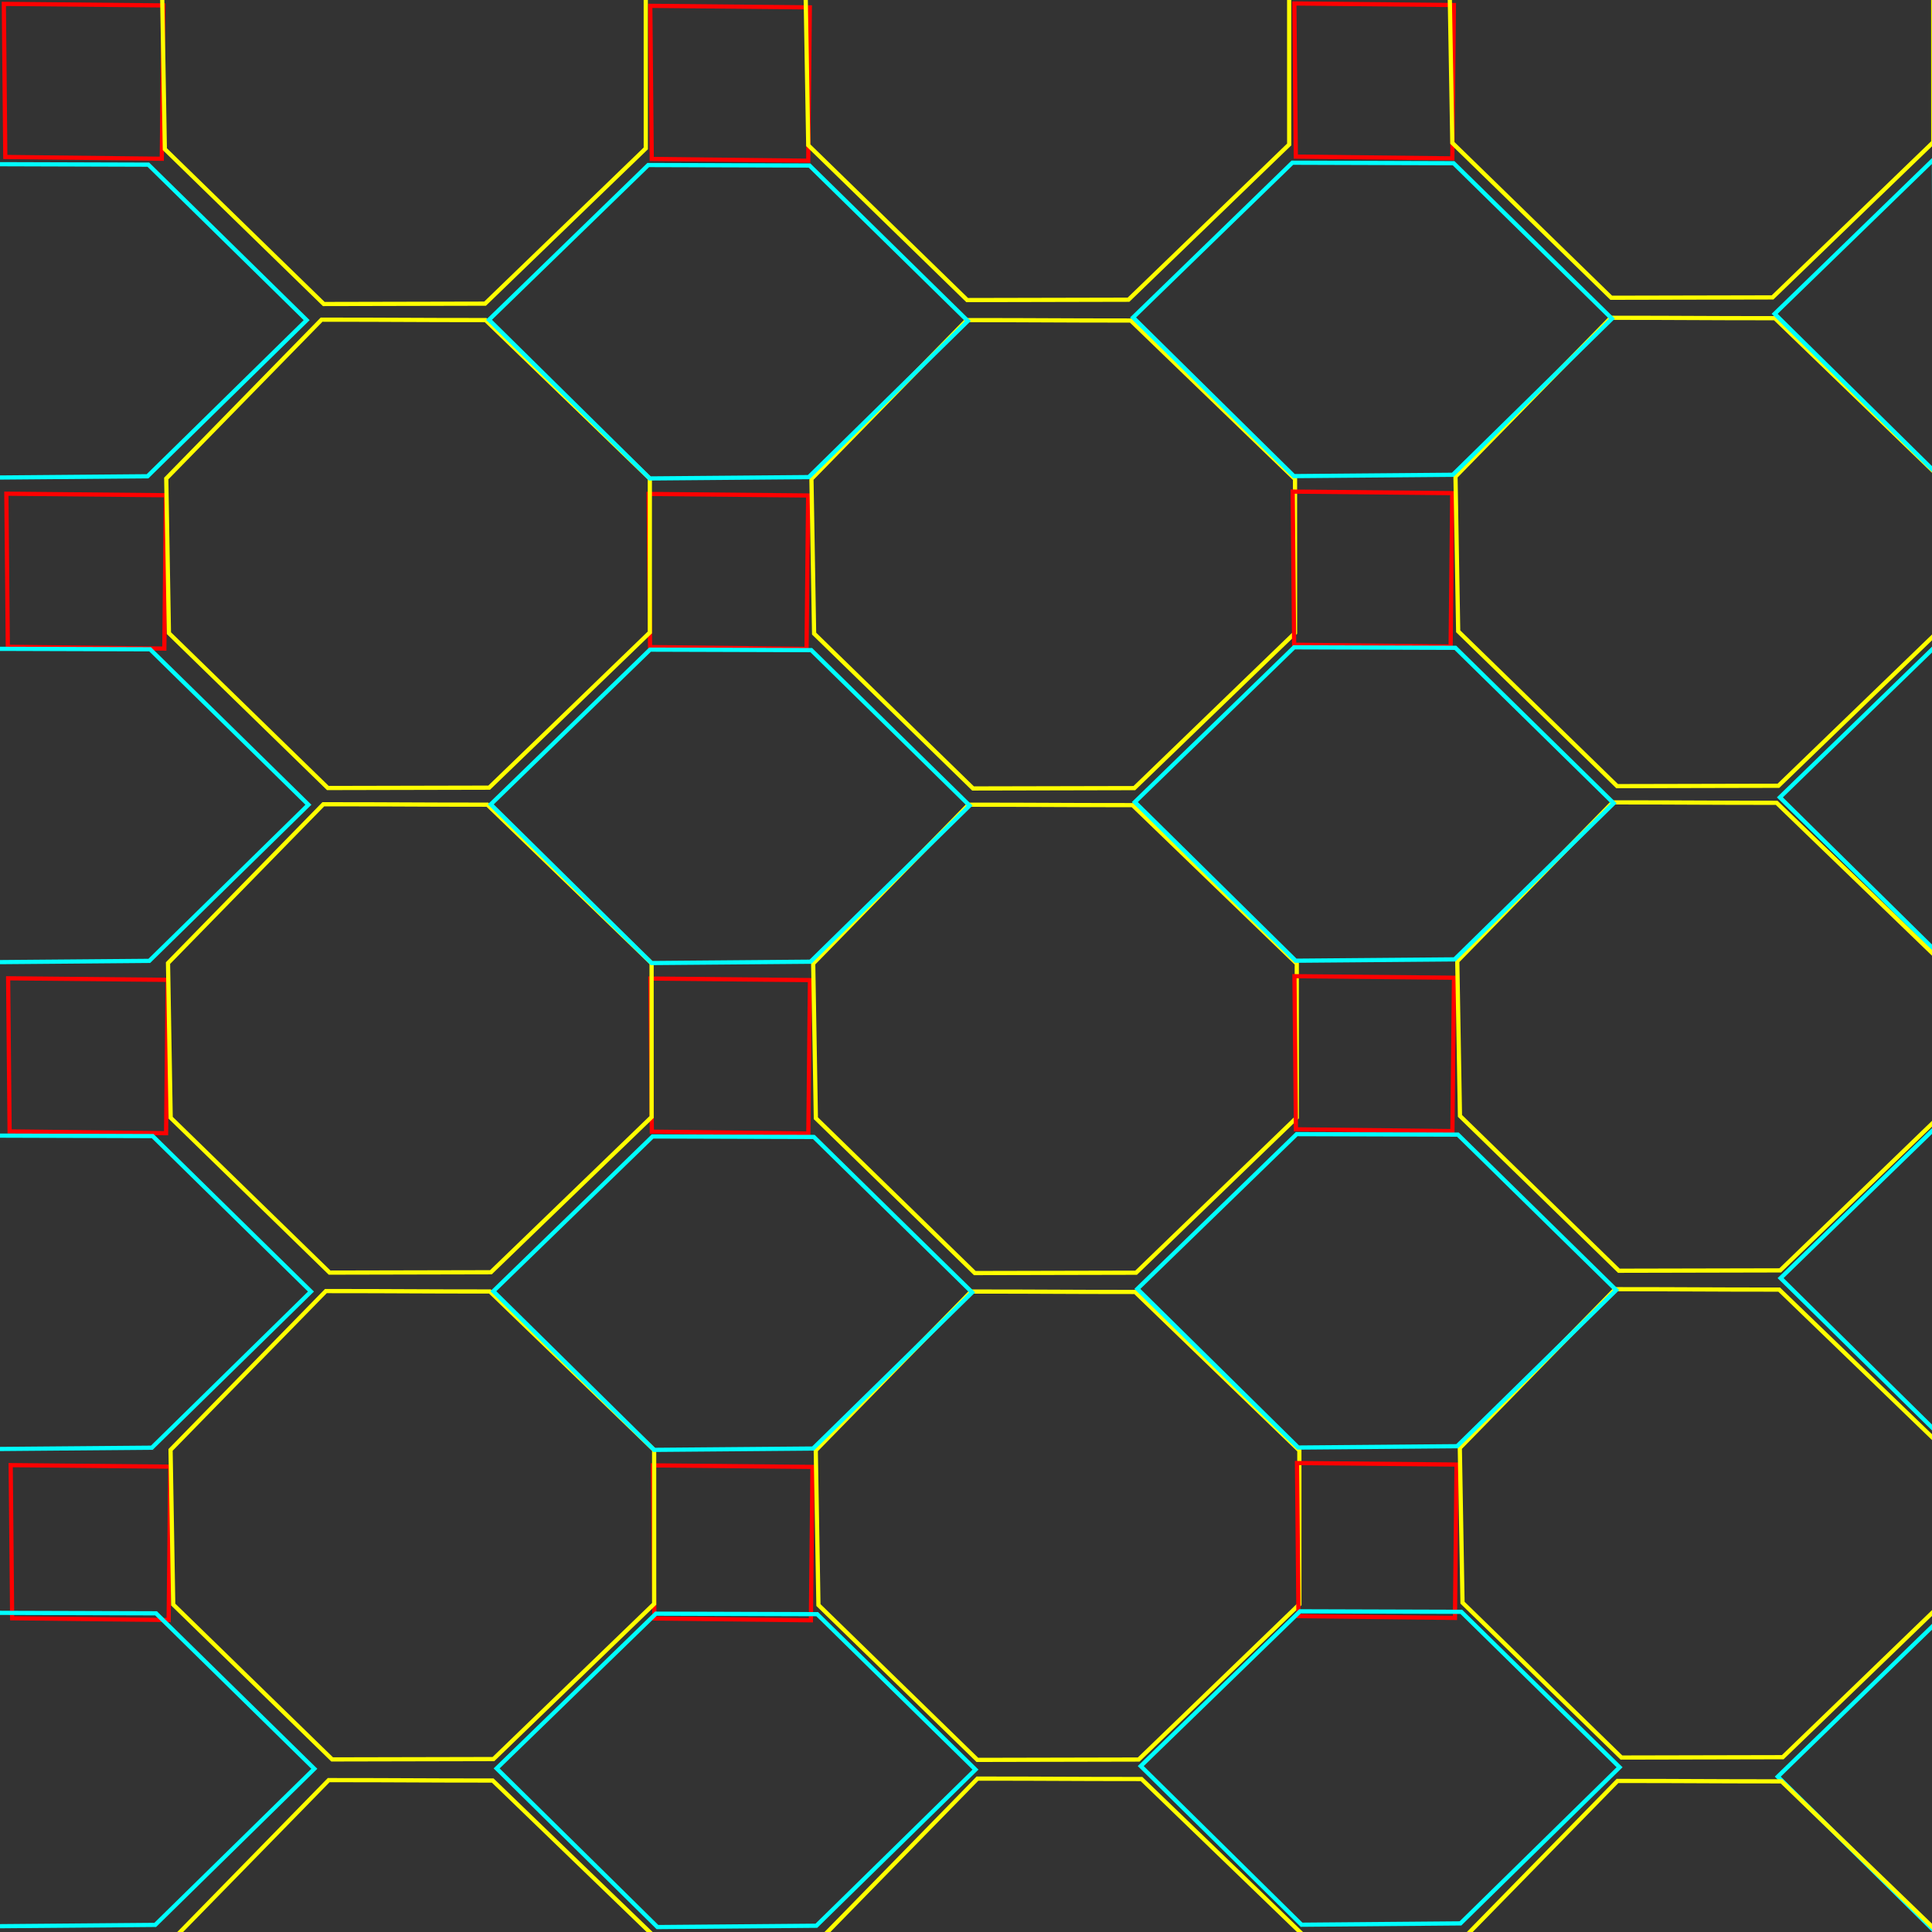 <?xml version="1.0" encoding="UTF-8" standalone="no"?>
<!-- Created with Inkscape (http://www.inkscape.org/) -->

<svg
   width="264"
   height="264"
   viewBox="0 0 78.117 78.117"
   version="1.1"
   id="svg5"
   inkscape:export-filename="pem-grid.svg"
   inkscape:export-xdpi="96"
   inkscape:export-ydpi="96"
   inkscape:version="1.2 (dc2aedaf03, 2022-05-15)"
   sodipodi:docname="grid-paper.svg"
   xmlns:inkscape="http://www.inkscape.org/namespaces/inkscape"
   xmlns:sodipodi="http://sodipodi.sourceforge.net/DTD/sodipodi-0.dtd"
   xmlns="http://www.w3.org/2000/svg"
   xmlns:svg="http://www.w3.org/2000/svg">
  <rect x="0" y="0" width="78.117" height="78.117" fill="#333333" stroke="none"/>
  <sodipodi:namedview
     id="namedview7"
     pagecolor="#505050"
     bordercolor="#ffffff"
     borderopacity="1"
     inkscape:showpageshadow="0"
     inkscape:pageopacity="0"
     inkscape:pagecheckerboard="1"
     inkscape:deskcolor="#505050"
     inkscape:document-units="px"
     showgrid="false"
     showguides="true"
     inkscape:zoom="0.84096521"
     inkscape:cx="1.1891098"
     inkscape:cy="239.01108"
     inkscape:window-width="1128"
     inkscape:window-height="722"
     inkscape:window-x="0"
     inkscape:window-y="0"
     inkscape:window-maximized="1"
     inkscape:current-layer="layer1" />
  <defs
     id="defs2" />
  <g
     inkscape:label="Layer 1"
     inkscape:groupmode="layer"
     id="layer1">
    <path
       style="fill:none;stroke:#ff0000;stroke-width:0.17px;stroke-linecap:butt;stroke-linejoin:miter;stroke-opacity:1"
       d="M 0.214,6.347 6.542,6.419 6.606,0.219 0.155,0.157 Z"
       id="path139" />
    <path
       style="fill:none;stroke:#ff0000;stroke-width:0.17px;stroke-linecap:butt;stroke-linejoin:miter;stroke-opacity:1"
       d="m 26.352,6.427 6.328,0.072 0.064,-6.201 -6.451,-0.062 z"
       id="path139-3" />
    <path
       style="fill:none;stroke:#ff0000;stroke-width:0.17px;stroke-linecap:butt;stroke-linejoin:miter;stroke-opacity:1"
       d="m 0.316,26.153 6.328,0.072 0.064,-6.201 -6.451,-0.062 z"
       id="path139-6" />
    <path
       style="fill:none;stroke:#ff0000;stroke-width:0.17px;stroke-linecap:butt;stroke-linejoin:miter;stroke-opacity:1"
       d="m 26.284,26.163 6.328,0.072 0.064,-6.201 -6.451,-0.062 z"
       id="path139-6-2" />
    <path
       style="fill:none;stroke:#ffff00;stroke-width:0.17px;stroke-linecap:butt;stroke-linejoin:miter;stroke-opacity:1"
       d="m 6.665,6.031 6.426,6.261 6.522,-0.014 6.498,-6.277 -0.001,-6.219 -19.553,-0.005 z"
       id="path821" />
    <path
       style="fill:none;stroke:#ffff00;stroke-width:0.17px;stroke-linecap:butt;stroke-linejoin:miter;stroke-opacity:1"
       d="m 32.68,5.872 6.426,6.261 6.522,-0.014 6.498,-6.277 -0.001,-6.219 -19.553,-0.005 z"
       id="path821-6"
       inkscape:export-filename="./path821-6.svg"
       inkscape:export-xdpi="96"
       inkscape:export-ydpi="96" />
    <path
       style="fill:none;stroke:#ffff00;stroke-width:0.17px;stroke-linecap:butt;stroke-linejoin:miter;stroke-opacity:1"
       d="m 6.83,25.601 6.426,6.261 6.522,-0.014 6.498,-6.277 -0.001,-6.219 -6.64,-6.41 c -3.259,-8.86e-4 -3.374,-0.016 -6.633,-0.017 l -6.28,6.422 z"
       id="path821-5"
       sodipodi:nodetypes="ccccccccc" />
    <path
       style="fill:none;stroke:#ffff00;stroke-width:0.17px;stroke-linecap:butt;stroke-linejoin:miter;stroke-opacity:1"
       d="m 32.917,25.619 6.426,6.261 6.522,-0.014 6.498,-6.277 -0.001,-6.219 -6.64,-6.41 c -3.259,-8.85e-4 -3.374,-0.016 -6.633,-0.017 l -6.28,6.422 z"
       id="path821-5-1"
       sodipodi:nodetypes="ccccccccc" />
    <path
       style="fill:none;stroke:#00ffff;stroke-width:0.17px;stroke-linecap:butt;stroke-linejoin:miter;stroke-opacity:1"
       d="m 12.399,12.944 -6.433,6.313 -6.426,0.054 -0.062,-12.673 6.52,0.02 z"
       id="path823" />
    <path
       style="fill:none;stroke:#00ffff;stroke-width:0.17px;stroke-linecap:butt;stroke-linejoin:miter;stroke-opacity:1"
       d="m 39.132,12.978 -6.433,6.313 -6.426,0.054 -6.502,-6.415 6.44,-6.257 6.52,0.02 z"
       id="path823-3"
       sodipodi:nodetypes="ccccccc" />
    <path
       style="fill:none;stroke:#ff0000;stroke-width:0.17px;stroke-linecap:butt;stroke-linejoin:miter;stroke-opacity:1"
       d="m 52.394,6.332 6.328,0.072 0.064,-6.201 -6.451,-0.062 z"
       id="path139-3-7" />
    <path
       style="fill:none;stroke:#ff0000;stroke-width:0.17px;stroke-linecap:butt;stroke-linejoin:miter;stroke-opacity:1"
       d="m 52.326,26.068 6.328,0.072 0.064,-6.201 -6.451,-0.062 z"
       id="path139-6-2-0" />
    <path
       style="fill:none;stroke:#ffff00;stroke-width:0.17px;stroke-linecap:butt;stroke-linejoin:miter;stroke-opacity:1"
       d="m 58.722,5.778 6.426,6.261 6.522,-0.014 6.498,-6.277 -0.002,-6.219 -19.553,-0.005 z"
       id="path821-6-9" />
    <path
       style="fill:none;stroke:#ffff00;stroke-width:0.17px;stroke-linecap:butt;stroke-linejoin:miter;stroke-opacity:1"
       d="m 58.959,25.525 6.426,6.261 6.522,-0.014 6.498,-6.277 -0.002,-6.219 -6.64,-6.41 c -3.259,-8.86e-4 -3.374,-0.016 -6.633,-0.017 l -6.28,6.422 z"
       id="path821-5-1-3"
       sodipodi:nodetypes="ccccccccc" />
    <path
       style="fill:none;stroke:#00ffff;stroke-width:0.17px;stroke-linecap:butt;stroke-linejoin:miter;stroke-opacity:1"
       d="m 65.175,12.884 -6.433,6.313 -6.426,0.054 -6.502,-6.415 6.44,-6.257 6.52,0.02 z"
       id="path823-3-6"
       sodipodi:nodetypes="ccccccc" />
    <path
       style="fill:none;stroke:#00ffff;stroke-width:0.17px;stroke-linecap:butt;stroke-linejoin:miter;stroke-opacity:1"
       d="m 78.257,19.104 -6.502,-6.415 6.44,-6.257 c 0.007,4.681 0.062,12.672 0.062,12.672 z"
       id="path823-3-6-1"
       sodipodi:nodetypes="cccc" />
    <path
       style="fill:none;stroke:#00ffff;stroke-width:0.17px;stroke-linecap:butt;stroke-linejoin:miter;stroke-opacity:1"
       d="M 78.469,38.656 71.967,32.24 78.407,25.983 c 0.007,4.681 0.062,12.672 0.062,12.672 z"
       id="path823-3-6-1-4"
       sodipodi:nodetypes="cccc" />
    <path
       style="fill:none;stroke:#00ffff;stroke-width:0.17px;stroke-linecap:butt;stroke-linejoin:miter;stroke-opacity:1"
       d="m 78.497,58.093 -6.502,-6.415 6.44,-6.257 c 0.007,4.681 0.062,12.672 0.062,12.672 z"
       id="path823-3-6-1-4-4"
       sodipodi:nodetypes="cccc" />
    <path
       style="fill:none;stroke:#00ffff;stroke-width:0.17px;stroke-linecap:butt;stroke-linejoin:miter;stroke-opacity:1"
       d="m 78.384,78.25 -6.502,-6.415 6.44,-6.257 c 0.007,4.681 0.062,12.672 0.062,12.672 z"
       id="path823-3-6-1-4-4-4"
       sodipodi:nodetypes="cccc" />
    <path
       style="fill:none;stroke:#ff0000;stroke-width:0.17px;stroke-linecap:butt;stroke-linejoin:miter;stroke-opacity:1"
       d="m 0.388,45.747 6.328,0.072 0.064,-6.201 -6.451,-0.062 z"
       id="path139-6-5" />
    <path
       style="fill:none;stroke:#ff0000;stroke-width:0.17px;stroke-linecap:butt;stroke-linejoin:miter;stroke-opacity:1"
       d="m 26.356,45.757 6.328,0.072 0.064,-6.201 -6.451,-0.062 z"
       id="path139-6-2-9" />
    <path
       style="fill:none;stroke:#ffff00;stroke-width:0.17px;stroke-linecap:butt;stroke-linejoin:miter;stroke-opacity:1"
       d="m 6.901,45.195 6.426,6.261 6.522,-0.014 6.498,-6.277 -0.001,-6.219 -6.64,-6.41 c -3.259,-8.86e-4 -3.374,-0.016 -6.633,-0.017 l -6.28,6.422 z"
       id="path821-5-2"
       sodipodi:nodetypes="ccccccccc" />
    <path
       style="fill:none;stroke:#ffff00;stroke-width:0.17px;stroke-linecap:butt;stroke-linejoin:miter;stroke-opacity:1"
       d="m 32.988,45.213 6.426,6.261 6.522,-0.014 6.498,-6.277 -0.001,-6.219 -6.64,-6.41 c -3.259,-8.86e-4 -3.374,-0.016 -6.633,-0.017 l -6.28,6.422 z"
       id="path821-5-1-2"
       sodipodi:nodetypes="ccccccccc" />
    <path
       style="fill:none;stroke:#00ffff;stroke-width:0.17px;stroke-linecap:butt;stroke-linejoin:miter;stroke-opacity:1"
       d="m 12.47,32.538 -6.433,6.313 -6.426,0.054 -0.062,-12.672 6.52,0.02 z"
       id="path823-8" />
    <path
       style="fill:none;stroke:#00ffff;stroke-width:0.17px;stroke-linecap:butt;stroke-linejoin:miter;stroke-opacity:1"
       d="m 39.204,32.572 -6.433,6.313 -6.426,0.054 -6.502,-6.415 6.44,-6.257 6.52,0.02 z"
       id="path823-3-9"
       sodipodi:nodetypes="ccccccc" />
    <path
       style="fill:none;stroke:#ff0000;stroke-width:0.17px;stroke-linecap:butt;stroke-linejoin:miter;stroke-opacity:1"
       d="m 52.398,45.662 6.328,0.072 0.064,-6.201 -6.451,-0.062 z"
       id="path139-6-2-0-7" />
    <path
       style="fill:none;stroke:#ffff00;stroke-width:0.17px;stroke-linecap:butt;stroke-linejoin:miter;stroke-opacity:1"
       d="m 59.031,45.119 6.426,6.261 6.522,-0.014 6.498,-6.277 -0.002,-6.219 -6.64,-6.41 c -3.259,-8.86e-4 -3.374,-0.016 -6.633,-0.017 l -6.28,6.422 z"
       id="path821-5-1-3-3"
       sodipodi:nodetypes="ccccccccc" />
    <path
       style="fill:none;stroke:#00ffff;stroke-width:0.17px;stroke-linecap:butt;stroke-linejoin:miter;stroke-opacity:1"
       d="m 65.246,32.478 -6.433,6.313 -6.426,0.054 -6.502,-6.415 6.44,-6.257 6.52,0.02 z"
       id="path823-3-6-6"
       sodipodi:nodetypes="ccccccc" />
    <path
       style="fill:none;stroke:#ff0000;stroke-width:0.17px;stroke-linecap:butt;stroke-linejoin:miter;stroke-opacity:1"
       d="m 0.491,65.431 6.328,0.072 0.064,-6.201 -6.451,-0.062 z"
       id="path139-6-5-4" />
    <path
       style="fill:none;stroke:#ff0000;stroke-width:0.17px;stroke-linecap:butt;stroke-linejoin:miter;stroke-opacity:1"
       d="m 26.459,65.441 6.328,0.072 0.064,-6.201 -6.451,-0.062 z"
       id="path139-6-2-9-5" />
    <path
       style="fill:none;stroke:#ffff00;stroke-width:0.17px;stroke-linecap:butt;stroke-linejoin:miter;stroke-opacity:1"
       d="m 7.004,64.878 6.426,6.261 6.522,-0.014 6.498,-6.277 -0.001,-6.219 -6.64,-6.41 c -3.259,-8.86e-4 -3.374,-0.016 -6.633,-0.017 l -6.28,6.422 z"
       id="path821-5-2-0"
       sodipodi:nodetypes="ccccccccc" />
    <path
       style="fill:none;stroke:#ffff00;stroke-width:0.17px;stroke-linecap:butt;stroke-linejoin:miter;stroke-opacity:1"
       d="m 26.563,78.403 -6.64,-6.41 c -3.259,-8.86e-4 -3.374,-0.016 -6.633,-0.017 l -6.28,6.422 c 0.099,0.14 19.553,0.005 19.553,0.005 z"
       id="path821-5-2-0-7"
       sodipodi:nodetypes="ccccc" />
    <path
       style="fill:none;stroke:#ffff00;stroke-width:0.17px;stroke-linecap:butt;stroke-linejoin:miter;stroke-opacity:1"
       d="m 52.795,78.342 -6.64,-6.41 c -3.259,-8.86e-4 -3.374,-0.016 -6.633,-0.017 l -6.28,6.422 c 0.099,0.14 19.553,0.005 19.553,0.005 z"
       id="path821-5-2-0-7-6"
       sodipodi:nodetypes="ccccc" />
    <path
       style="fill:none;stroke:#ffff00;stroke-width:0.17px;stroke-linecap:butt;stroke-linejoin:miter;stroke-opacity:1"
       d="m 78.674,78.436 -6.64,-6.41 c -3.259,-8.86e-4 -3.374,-0.016 -6.633,-0.017 l -6.28,6.422 c 0.099,0.14 19.553,0.005 19.553,0.005 z"
       id="path821-5-2-0-7-6-3"
       sodipodi:nodetypes="ccccc" />
    <path
       style="fill:none;stroke:#ffff00;stroke-width:0.17px;stroke-linecap:butt;stroke-linejoin:miter;stroke-opacity:1"
       d="m 33.092,64.897 6.426,6.261 6.522,-0.014 6.498,-6.277 -0.001,-6.219 -6.64,-6.41 c -3.259,-8.85e-4 -3.374,-0.016 -6.633,-0.017 l -6.28,6.421 z"
       id="path821-5-1-2-3"
       sodipodi:nodetypes="ccccccccc" />
    <path
       style="fill:none;stroke:#00ffff;stroke-width:0.17px;stroke-linecap:butt;stroke-linejoin:miter;stroke-opacity:1"
       d="m 12.573,52.222 -6.433,6.313 -6.426,0.054 -0.062,-12.673 6.52,0.02 z"
       id="path823-8-6" />
    <path
       style="fill:none;stroke:#00ffff;stroke-width:0.17px;stroke-linecap:butt;stroke-linejoin:miter;stroke-opacity:1"
       d="m 39.307,52.256 -6.433,6.313 -6.426,0.054 -6.502,-6.415 6.44,-6.257 6.52,0.02 z"
       id="path823-3-9-1"
       sodipodi:nodetypes="ccccccc" />
    <path
       style="fill:none;stroke:#ff0000;stroke-width:0.17px;stroke-linecap:butt;stroke-linejoin:miter;stroke-opacity:1"
       d="m 52.501,65.346 6.328,0.072 0.064,-6.201 -6.451,-0.062 z"
       id="path139-6-2-0-7-0" />
    <path
       style="fill:none;stroke:#ffff00;stroke-width:0.17px;stroke-linecap:butt;stroke-linejoin:miter;stroke-opacity:1"
       d="m 59.134,64.802 6.426,6.261 6.522,-0.014 6.498,-6.277 -0.002,-6.219 -6.64,-6.41 c -3.259,-8.86e-4 -3.374,-0.016 -6.633,-0.017 l -6.28,6.422 z"
       id="path821-5-1-3-3-6"
       sodipodi:nodetypes="ccccccccc" />
    <path
       style="fill:none;stroke:#00ffff;stroke-width:0.17px;stroke-linecap:butt;stroke-linejoin:miter;stroke-opacity:1"
       d="m 65.349,52.162 -6.433,6.313 -6.426,0.054 -6.502,-6.415 6.44,-6.257 6.52,0.02 z"
       id="path823-3-6-6-3"
       sodipodi:nodetypes="ccccccc" />
    <path
       style="fill:none;stroke:#00ffff;stroke-width:0.17px;stroke-linecap:butt;stroke-linejoin:miter;stroke-opacity:1"
       d="m 12.709,71.517 -6.433,6.313 -6.426,0.054 -0.062,-12.672 6.52,0.02 z"
       id="path823-37" />
    <path
       style="fill:none;stroke:#00ffff;stroke-width:0.17px;stroke-linecap:butt;stroke-linejoin:miter;stroke-opacity:1"
       d="m 39.442,71.551 -6.433,6.313 -6.426,0.054 -6.502,-6.415 6.44,-6.257 6.52,0.02 z"
       id="path823-3-4"
       sodipodi:nodetypes="ccccccc" />
    <path
       style="fill:none;stroke:#00ffff;stroke-width:0.17px;stroke-linecap:butt;stroke-linejoin:miter;stroke-opacity:1"
       d="m 65.485,71.456 -6.433,6.313 -6.426,0.054 -6.502,-6.415 6.44,-6.257 6.52,0.02 z"
       id="path823-3-6-5"
       sodipodi:nodetypes="ccccccc" />
  </g>
</svg>

